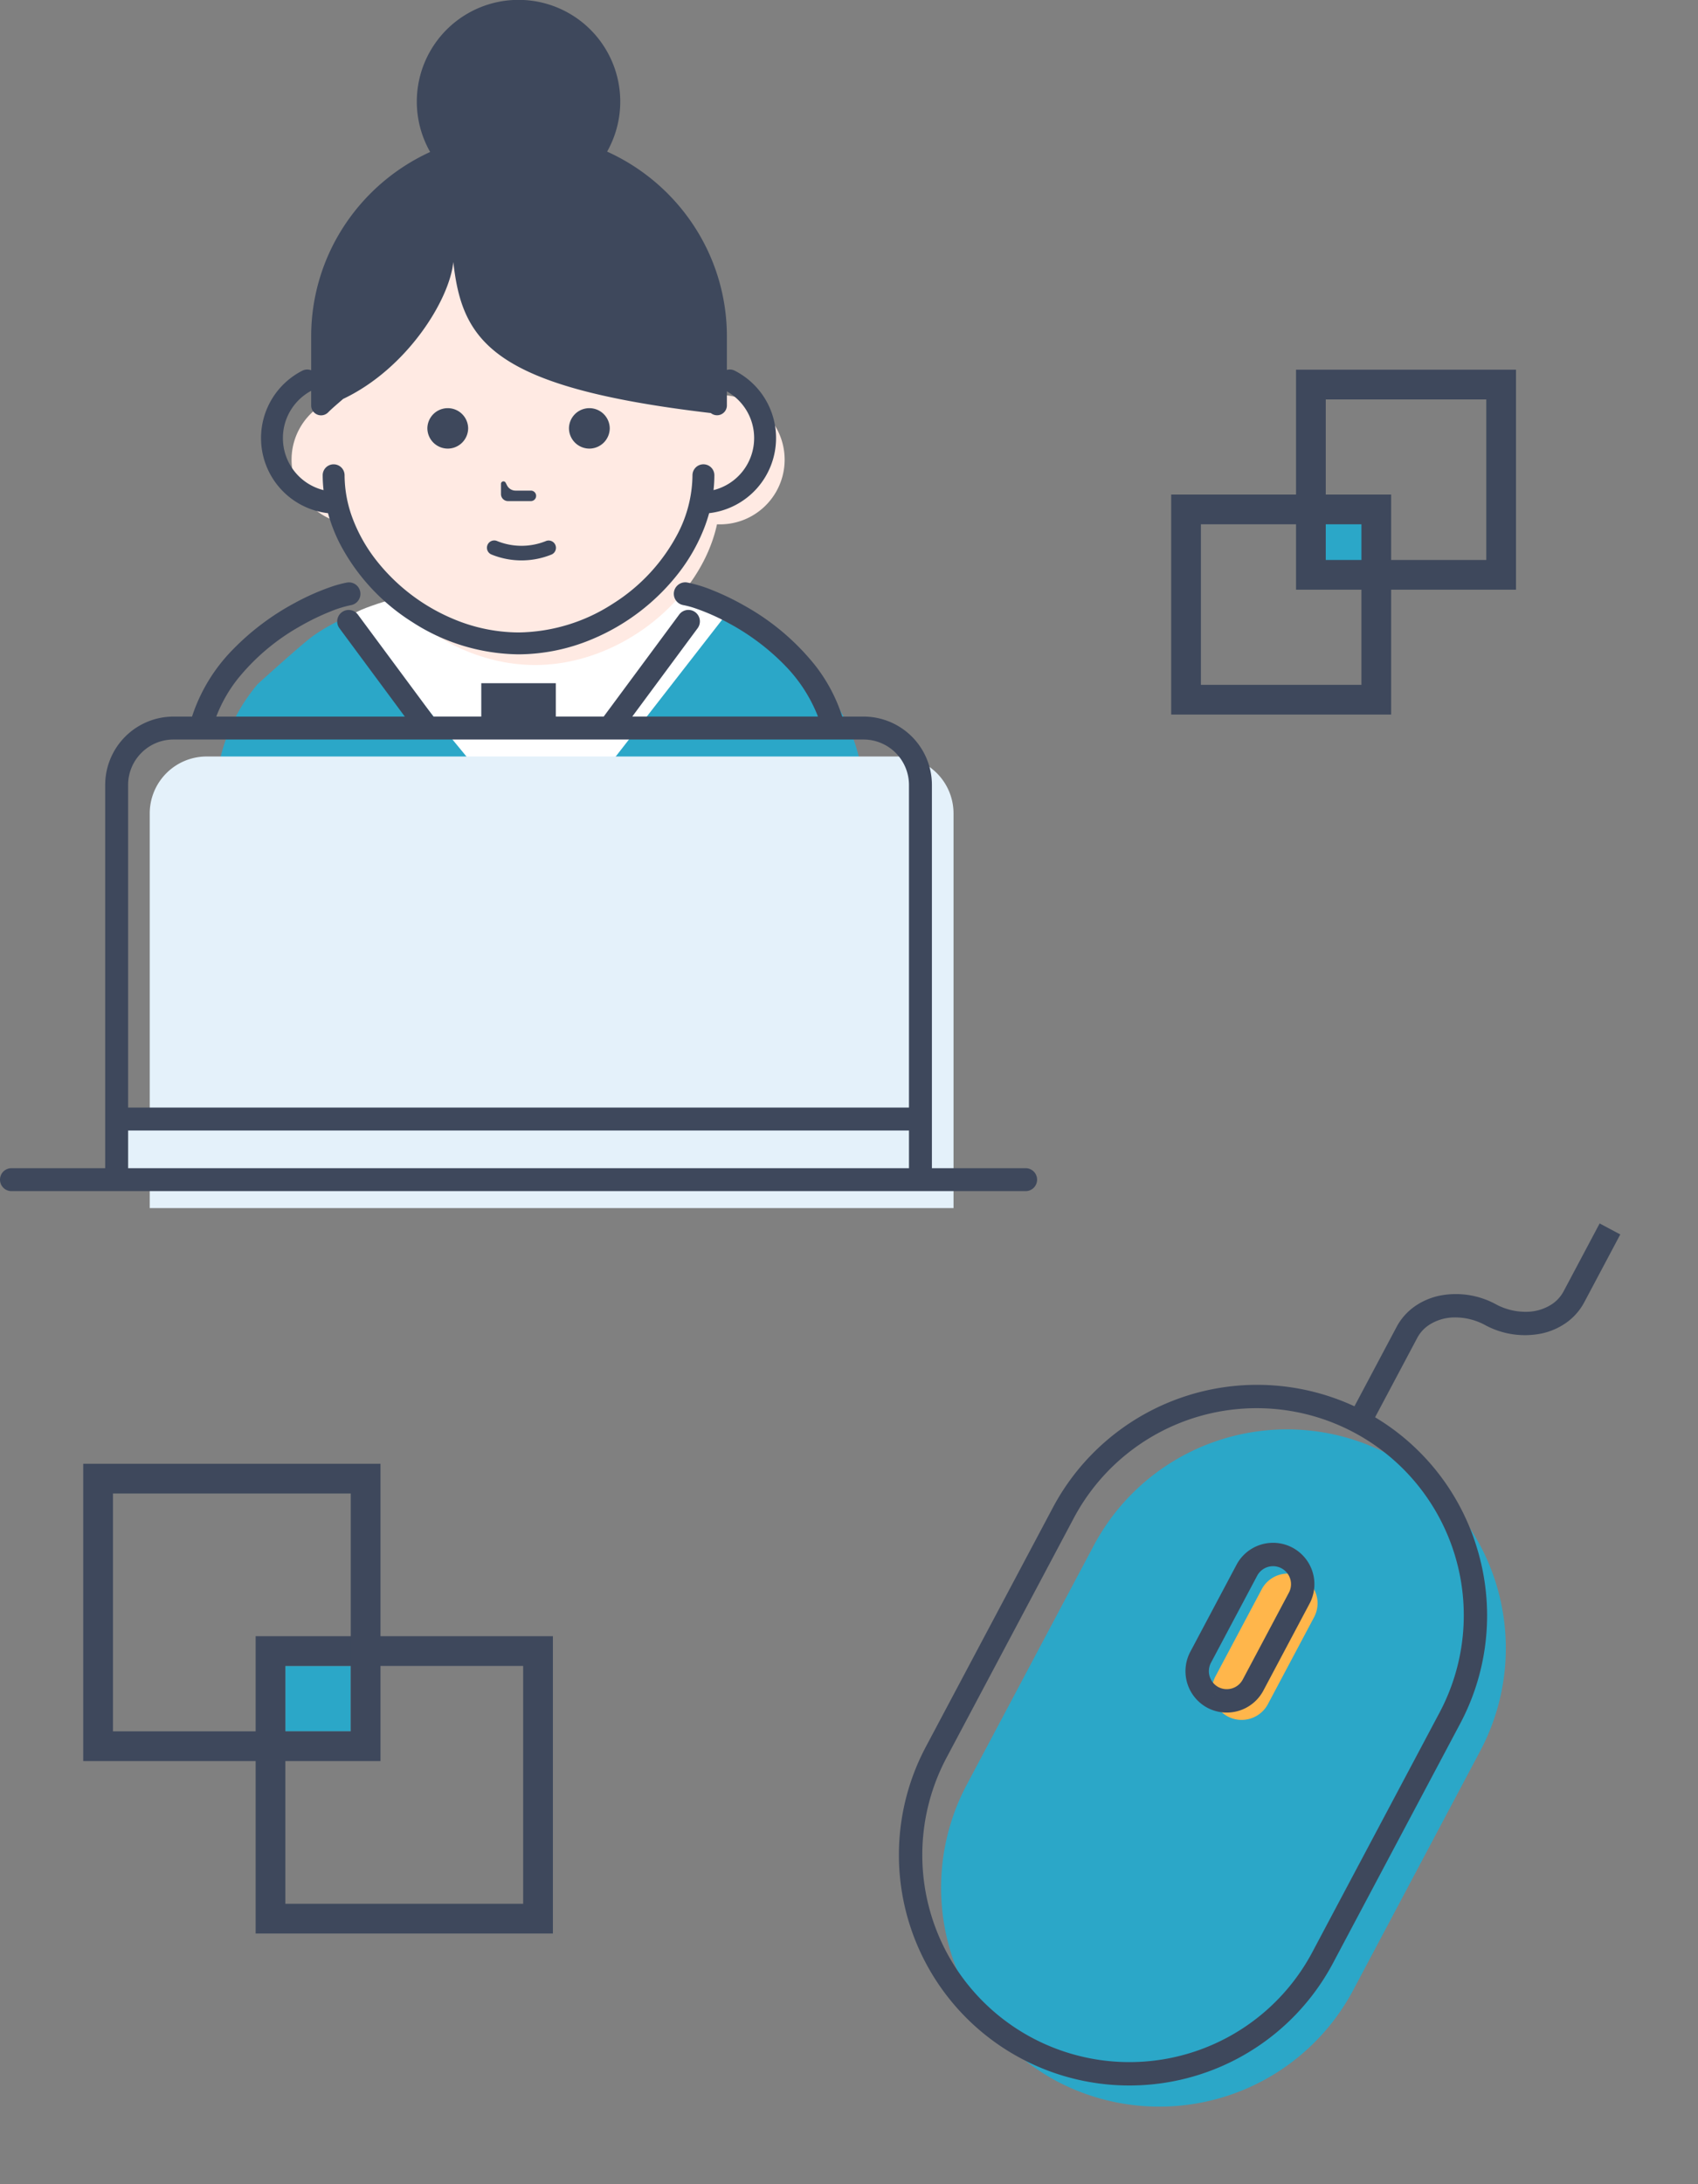 <svg xmlns="http://www.w3.org/2000/svg" width="285.614" height="367.326" viewBox="0 0 285.614 367.326">
  <rect x="0" y="0" width="285.614" height="367.326" fill="#808080" stroke="none"/>
  <g id="グループ_3121" data-name="グループ 3121" transform="translate(-128 -104.827)">
    <g id="グループ_123" data-name="グループ 123" transform="translate(88 -3.281)">
      <path id="パス_25" data-name="パス 25" d="M229.379,351.51v13.433H120.336V351.51a29.969,29.969,0,0,1,7.073-19.4s7.563-6.878,9.443-8.187a30.75,30.75,0,0,1,6.772-3.552,23.9,23.9,0,0,1,7.948-1.681l22.739-14.11,23.827,14.11C206.662,318.686,229.379,329.461,229.379,351.51Z" transform="translate(-44.074 -108.946)" fill="#2ba7c8"/>
      <path id="パス_26" data-name="パス 26" d="M216.054,299.771s-11.713,3.176-12.023,4.18,27.617,34.4,27.617,34.4,2.826,2.2,4.839,1.978,4.716-3.659,4.716-3.659L266.22,304.5l-15.689-6.968-14.044-15.7Z" transform="translate(-104.48 -92.53)" fill="#fff"/>
      <path id="パス_27" data-name="パス 27" d="M238.62,122.254h0V111.387c0-14.466-15.091-28.277-31.1-28.277s-31.1,13.811-31.1,28.277V122.3a10.873,10.873,0,0,0,.5,21.687c2.741,12.656,16.3,23.667,30.6,23.667s27.847-11,30.595-23.655h.506a10.874,10.874,0,0,0,0-21.748Z" transform="translate(-77.514 52.294)" fill="#ffeae3"/>
      <path id="パス_28" data-name="パス 28" d="M70.526,516.035V449.662a9.576,9.576,0,0,1,9.576-9.576H196.152a9.576,9.576,0,0,1,9.576,9.576v66.373Z" transform="translate(-5.34 -204.754)" fill="#e4f1fa"/>
      <rect id="長方形_138" data-name="長方形 138" width="133.284" height="9.027" transform="translate(59.622 296.305)" fill="#e4f1fa"/>
      <path id="パス_29" data-name="パス 29" d="M261.8,253.374a3.44,3.44,0,0,0,3.43-3.43h0a3.43,3.43,0,0,0-6.859,0h0A3.44,3.44,0,0,0,261.8,253.374Z" transform="translate(-146.484 -69.821)" fill="#3e485c"/>
      <path id="パス_30" data-name="パス 30" d="M347.408,253.374a3.44,3.44,0,0,0,3.43-3.43h0a3.43,3.43,0,0,0-6.859,0h0A3.44,3.44,0,0,0,347.408,253.374Z" transform="translate(-208.275 -69.821)" fill="#3e485c"/>
      <path id="パス_31" data-name="パス 31" d="M304.056,294.3h3.853a.881.881,0,0,0,0-1.762h-2.575a1.615,1.615,0,0,1-1.437-.878l-.231-.451a.416.416,0,0,0-.787.19v1.724A1.178,1.178,0,0,0,304.056,294.3Z" transform="translate(-178.611 -101.918)" fill="#3e485c"/>
      <path id="パス_33" data-name="パス 33" d="M412.958,365.742h0Z" transform="translate(-258.064 -155.877)" fill="#231815"/>
      <path id="パス_34" data-name="パス 34" d="M297.166,335.2Z" transform="translate(-174.488 -133.829)" fill="#231815"/>
      <path id="パス_35" data-name="パス 35" d="M295.239,329.085a13.383,13.383,0,0,0,10.094,0,1.227,1.227,0,0,0-.97-2.255,10.935,10.935,0,0,1-8.153,0,1.228,1.228,0,1,0-.971,2.255Z" transform="translate(-172.561 -127.718)" fill="#3e485c"/>
      <path id="パス_36" data-name="パス 36" d="M172.516,450.507H156.753V386.064a11.505,11.505,0,0,0-11.505-11.505H141.67a27.5,27.5,0,0,0-4.6-8.665A40.2,40.2,0,0,0,125.4,356.01a43.3,43.3,0,0,0-5.574-2.709,22.875,22.875,0,0,0-4.276-1.3,1.929,1.929,0,0,0-.659,3.8,15.04,15.04,0,0,1,2.107.568,36.124,36.124,0,0,1,5.575,2.478,38.838,38.838,0,0,1,9.479,7.135,25.536,25.536,0,0,1,5.537,8.573H106.353L117.345,359.7a1.929,1.929,0,1,0-3.1-2.3l-12.691,17.149H93.493v-5.6H80.954v5.6H72.893L60.2,357.409a1.929,1.929,0,1,0-3.1,2.3l10.992,14.853H36.377a24.129,24.129,0,0,1,3.574-6.3,36.391,36.391,0,0,1,10.538-8.9,39.507,39.507,0,0,1,5.071-2.467,19.344,19.344,0,0,1,3.515-1.085,1.929,1.929,0,0,0-.659-3.8h0a18.678,18.678,0,0,0-2.676.712,39.912,39.912,0,0,0-6.188,2.745,42.652,42.652,0,0,0-10.431,7.864A28.821,28.821,0,0,0,32.3,374.559H29.2a11.505,11.505,0,0,0-11.505,11.505v64.444H1.929a1.929,1.929,0,1,0,0,3.859H172.517a1.929,1.929,0,1,0,0-3.859ZM23.791,380.657a7.615,7.615,0,0,1,5.407-2.24H145.248a7.646,7.646,0,0,1,7.646,7.647v54.251H21.551V386.064A7.614,7.614,0,0,1,23.791,380.657Zm-2.24,63.516H152.895v6.335H21.551Z" transform="translate(40 -145.938)" fill="#3e485c"/>
      <path id="パス_37" data-name="パス 37" d="M172.1,37.538a33.876,33.876,0,0,0-5.846,19.04V62.27a1.828,1.828,0,0,0-1.49.074,12.714,12.714,0,0,0-6.944,11.332h0a12.712,12.712,0,0,0,11.265,12.63,27.439,27.439,0,0,0,1.909,4.966,34.44,34.44,0,0,0,12.273,13.351,33.468,33.468,0,0,0,17.867,5.422,32.215,32.215,0,0,0,12.319-2.525,36.045,36.045,0,0,0,14.622-11.167,30.329,30.329,0,0,0,4.386-7.8q.416-1.11.729-2.25a12.712,12.712,0,0,0,11.258-12.63h0A12.715,12.715,0,0,0,237.5,62.343a1.829,1.829,0,0,0-1.321-.13V56.577a33.876,33.876,0,0,0-5.846-19.04,34.412,34.412,0,0,0-14.3-12.039,17.11,17.11,0,1,0-29.766.062A34.412,34.412,0,0,0,172.1,37.538Zm18.062,6.521c1.5,13.452,6.661,21.092,43.318,25.408a1.655,1.655,0,0,0,2.7-1.283V65.819a9.08,9.08,0,0,1,3.215,3.076,8.977,8.977,0,0,1,1.367,4.781h0a9.009,9.009,0,0,1-6.83,8.751,23.094,23.094,0,0,0,.142-2.5,1.841,1.841,0,1,0-3.683,0h0a21.719,21.719,0,0,1-2.414,9.7,30.785,30.785,0,0,1-10.96,11.895,29.8,29.8,0,0,1-15.885,4.843,28.536,28.536,0,0,1-10.908-2.244,32.378,32.378,0,0,1-13.114-10.01,26.657,26.657,0,0,1-3.857-6.847,20.878,20.878,0,0,1-1.381-7.335,1.841,1.841,0,0,0-3.683,0,23.052,23.052,0,0,0,.146,2.5,9.009,9.009,0,0,1-6.835-8.753h0a8.98,8.98,0,0,1,1.367-4.781,9.085,9.085,0,0,1,3.384-3.17v2.459a1.666,1.666,0,0,0,2.851,1.172c.635-.646,1.537-1.4,2.528-2.266C182.34,62.014,189.521,50.47,190.162,44.059Z" transform="translate(-73.912 108.108)" fill="#3e485c"/>
    </g>
    <g id="グループ_122" data-name="グループ 122" transform="translate(225.445 4.198)">
      <path id="パス_100" data-name="パス 100" d="M36.813,119.338h0A36.94,36.94,0,0,1,0,82.486V36.852a36.813,36.813,0,1,1,73.626,0V82.486A36.94,36.94,0,0,1,36.813,119.338Z" transform="matrix(0.883, 0.469, -0.469, 0.883, 103.813, 328.02)" fill="#2ba7c8"/>
      <path id="パス_101" data-name="パス 101" d="M4.991,26.569h0a5.009,5.009,0,0,1-4.991-5V5A4.991,4.991,0,1,1,9.982,5V21.572A5.008,5.008,0,0,1,4.991,26.569Z" transform="matrix(0.883, 0.469, -0.469, 0.883, 117.125, 363.501)" fill="#ffb64b"/>
      <path id="パス_102" data-name="パス 102" d="M6.959,28.538v-1.97a3.04,3.04,0,0,1-3.024-3.027V6.966a3.024,3.024,0,0,1,6.048,0V23.542a3.04,3.04,0,0,1-3.024,3.027v3.939a6.977,6.977,0,0,0,6.959-6.966V6.966A6.959,6.959,0,0,0,0,6.966V23.542a6.977,6.977,0,0,0,6.959,6.966Z" transform="matrix(0.883, 0.469, -0.469, 0.883, 113.811, 357.637)" fill="#3e485c"/>
      <path id="パス_103" data-name="パス 103" d="M66.171,57.863A38.674,38.674,0,0,0,40.748,46.511V31.4A5.976,5.976,0,0,1,41.4,28.69a7.881,7.881,0,0,1,3.2-3.237,10.516,10.516,0,0,1,5.182-1.321,14.065,14.065,0,0,0,9.044-3.165,11.317,11.317,0,0,0,2.851-3.557,9.921,9.921,0,0,0,1.075-4.482V0H58.818V12.929a5.976,5.976,0,0,1-.654,2.707,7.88,7.88,0,0,1-3.2,3.236,10.515,10.515,0,0,1-5.182,1.321,14.064,14.064,0,0,0-9.044,3.165,11.311,11.311,0,0,0-2.851,3.557A9.922,9.922,0,0,0,36.813,31.4V46.511A38.92,38.92,0,0,0,0,85.282v45.635a38.78,38.78,0,0,0,77.561,0V85.282A38.729,38.729,0,0,0,66.171,57.863Zm7.455,73.054a34.845,34.845,0,0,1-69.691,0V85.282a34.845,34.845,0,0,1,69.691,0v45.635Z" transform="matrix(0.883, 0.469, -0.469, 0.883, 119.687, 278.802)" fill="#3e485c"/>
    </g>
    <g id="グループ_126" data-name="グループ 126" transform="translate(4 -21)">
      <rect id="長方形_146" data-name="長方形 146" width="11" height="11" transform="translate(172 406)" fill="#2ba7c8"/>
      <g id="長方形_141" data-name="長方形 141" transform="translate(167 401)" fill="none" stroke="#3e485c" stroke-width="5">
        <rect width="50" height="50" stroke="none"/>
        <rect x="2.5" y="2.5" width="45" height="45" fill="none"/>
      </g>
      <g id="長方形_145" data-name="長方形 145" transform="translate(138 372)" fill="none" stroke="#3e485c" stroke-width="5">
        <rect width="50" height="50" stroke="none"/>
        <rect x="2.5" y="2.5" width="45" height="45" fill="none"/>
      </g>
    </g>
    <g id="グループ_127" data-name="グループ 127" transform="translate(755 29) rotate(90)">
      <rect id="長方形_146-2" data-name="長方形 146" width="8" height="8" transform="translate(163 397)" fill="#2ba7c8"/>
      <g id="長方形_141-2" data-name="長方形 141" transform="translate(159 393)" fill="none" stroke="#3e485c" stroke-width="5">
        <rect width="37" height="37" stroke="none"/>
        <rect x="2.5" y="2.5" width="32" height="32" fill="none"/>
      </g>
      <g id="長方形_145-2" data-name="長方形 145" transform="translate(138 372)" fill="none" stroke="#3e485c" stroke-width="5">
        <rect width="37" height="37" stroke="none"/>
        <rect x="2.5" y="2.5" width="32" height="32" fill="none"/>
      </g>
    </g>
  </g>
</svg>
